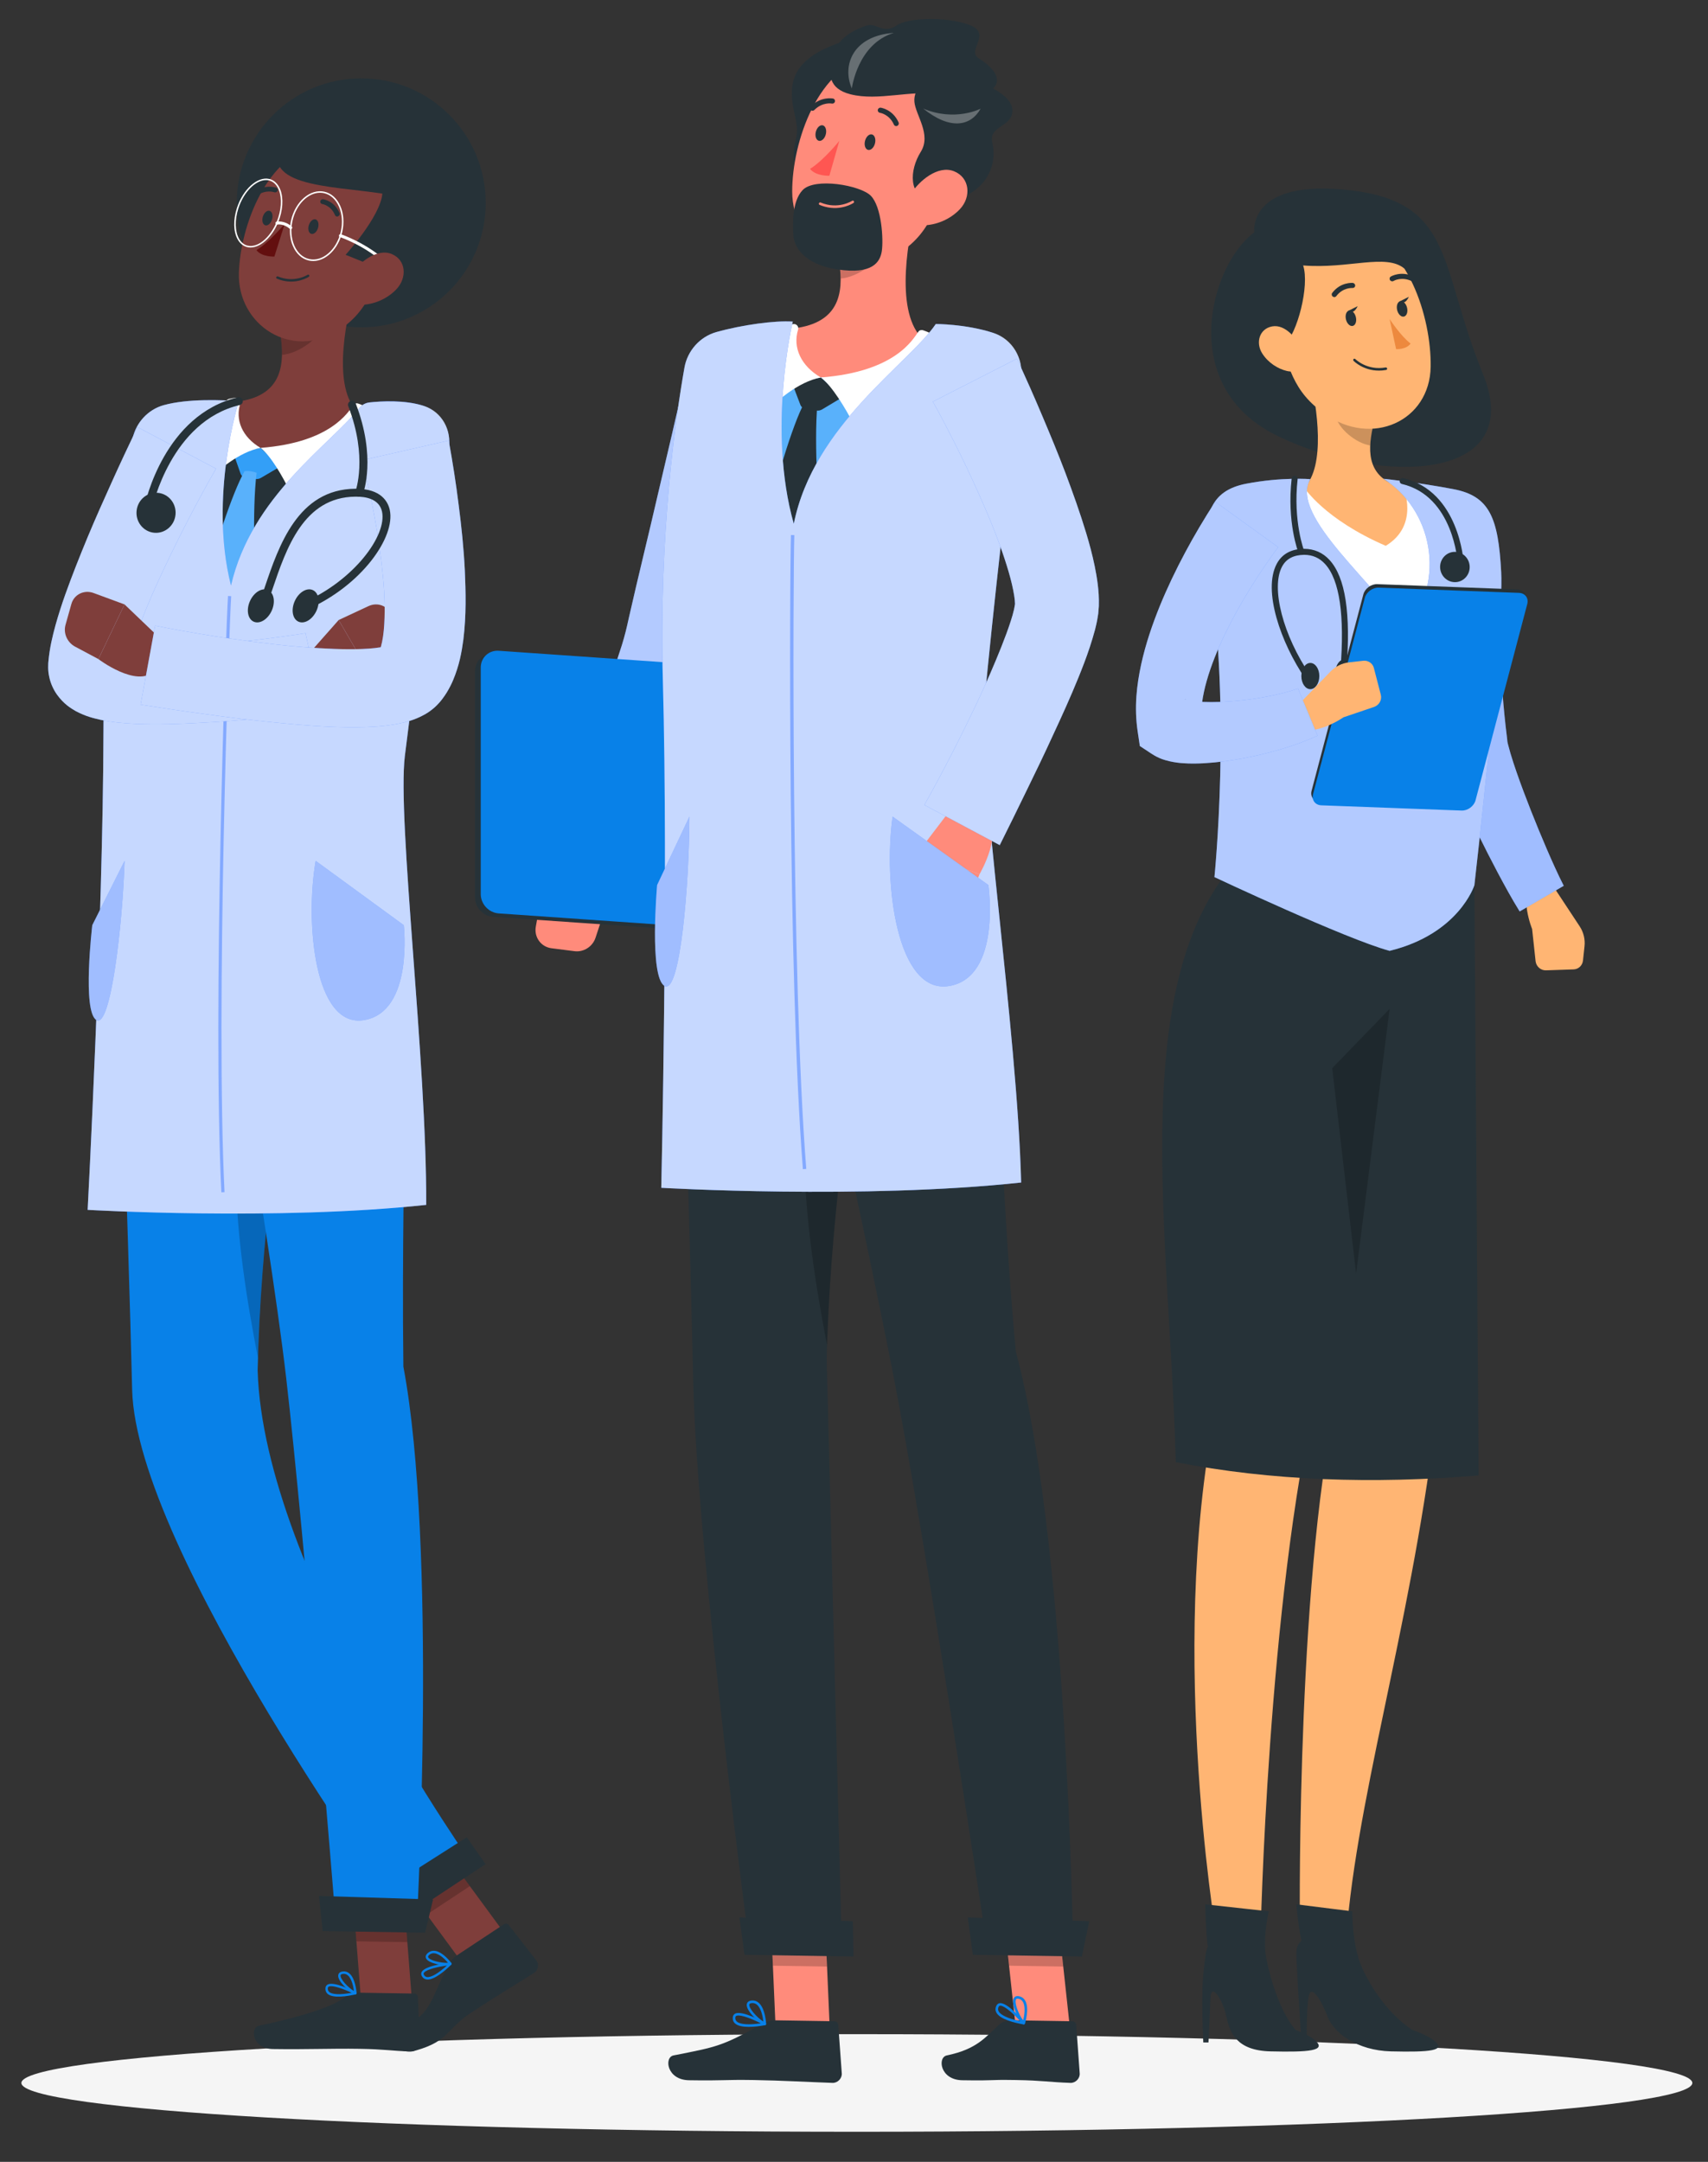 <svg xmlns="http://www.w3.org/2000/svg" fill="none" viewBox="168.879 100.963 469.22 593.806" style="max-height: 500px" width="469.22" height="593.806">
<rect x="168.879" y="100.963" width="469.22" height="593.806" fill="#333333" stroke="none"/>
<path fill="#F5F5F5" d="M404.276 686.503C531.036 686.503 633.796 680.502 633.796 673.1C633.796 665.697 531.036 659.696 404.276 659.696C277.516 659.696 174.756 665.697 174.756 673.1C174.756 680.502 277.516 686.503 404.276 686.503Z"/>
<path fill="#263238" d="M268.117 190.88C287.004 190.88 302.315 175.568 302.315 156.681C302.315 137.794 287.004 122.483 268.117 122.483C249.23 122.483 233.918 137.794 233.918 156.681C233.918 175.568 249.23 190.88 268.117 190.88Z"/>
<path fill="#7F3E3B" d="M307.138 631.535L295.307 639.356L276.343 613.534L288.172 605.712L307.138 631.535Z"/>
<path fill="#263238" d="M294.34 638.084L307.244 629.554C307.728 629.234 308.313 629.318 308.655 629.755L316.248 639.477C317.036 640.484 316.726 642.138 315.602 642.855C310.907 645.848 304.044 650.001 298.194 653.869C291.353 658.392 292.343 661.532 283.154 664.17C277.598 665.764 275.355 660.399 277.618 659.205C287.918 653.772 286.436 651.517 291.956 640.955C292.555 639.805 293.321 638.757 294.34 638.084Z"/>
<path fill="black" d="M276.35 613.539L286.124 626.851L297.959 619.027L288.186 605.715L276.35 613.539Z" opacity="0.2"/>
<path fill="#263238" d="M278.031 214.915C260.203 210.953 242.004 210.574 223.469 212.267C217.185 212.842 211.758 217.426 210.239 223.598C206.014 240.759 198.7 279.447 199.853 338.369C199.853 338.376 274.657 339.582 274.657 339.582C276.185 329.061 274.975 280.326 287.653 231.139C289.561 223.733 285.297 216.528 278.031 214.915Z"/>
<path fill="#339FF7" d="M232.998 225.448L234.956 231.036C235.152 231.595 235.637 231.996 236.226 232.087L239.067 232.522C239.576 232.599 240.1 232.497 240.553 232.232L245.97 229.047L240.455 223.985L232.998 225.448Z"/>
<path fill="#59B1FB" d="M239.378 230.825C237.341 230.099 236.07 230.389 236.07 230.389C232.727 236.129 227.283 252.916 225.75 260.4C230.303 275.734 232.362 277.404 232.362 277.404L238.994 259.818C238.994 259.818 238.07 241.289 239.378 230.825Z"/>
<path fill="#7F3E3B" d="M267.038 177.543C264.013 187.608 260.136 206.171 266.584 213.517C260.489 218.621 252.606 224.457 240.46 223.98C228.312 223.503 231.266 215.32 234.905 211.156C246.545 209.284 247.101 200.812 245.919 192.73L267.038 177.543Z"/>
<path fill="white" d="M269.781 212.927C268.89 212.403 267.903 212.02 267.237 211.794C266.794 211.637 266.296 211.776 266.01 212.161C264.582 214.027 259.889 222.504 240.453 223.985C243.332 226.147 246.737 232.321 248.173 235.251C254.255 232.861 270.232 225.484 270.315 213.87C270.305 213.485 270.117 213.118 269.781 212.927Z"/>
<path fill="white" d="M234.949 211.637C235.208 210.87 234.629 210.12 233.838 210.189C233.031 210.259 232.218 210.434 231.828 210.521C231.669 210.557 231.543 210.626 231.398 210.713C229.768 211.916 220.335 222.599 226.546 232.645C228.527 230.29 234.588 225.088 240.455 223.985C235.429 221.019 233.38 216.258 234.949 211.637Z"/>
<path fill="black" d="M258.428 183.742L245.928 192.723C246.214 194.636 246.392 196.569 246.338 198.43C250.743 198.124 257.189 193.794 258.108 189.272C258.567 187.018 258.692 184.827 258.428 183.742Z" opacity="0.2"/>
<path fill="#7F3E3B" d="M276.934 164.742C272.474 178.143 270.532 186.177 261.903 191.685C248.924 199.971 234.068 190.179 234.506 175.934C234.901 163.112 242.127 143.351 256.678 140.78C271.014 138.246 281.394 151.341 276.934 164.742Z"/>
<path fill="#263238" d="M271.8 174.168L263.822 170.952C263.822 170.952 273.367 160.486 273.919 154.145C259.124 151.872 238.514 152.318 247.06 138.513C252.821 129.207 259.57 129.219 272.08 133.482C292.574 140.463 289.862 158.363 285.245 168.564C280.627 178.763 271.8 174.168 271.8 174.168Z"/>
<path fill="white" d="M275.492 174.11C275.388 174.11 275.285 174.073 275.206 173.995C269.454 168.481 262.348 166.112 262.277 166.088C262.06 166.017 261.941 165.784 262.012 165.567C262.083 165.347 262.316 165.231 262.534 165.302C262.607 165.326 269.884 167.749 275.777 173.399C275.941 173.557 275.946 173.819 275.789 173.982C275.709 174.068 275.602 174.11 275.492 174.11Z"/>
<path fill="#263238" d="M246.314 177.975C250.457 179.081 253.558 177.095 253.701 177.002C253.857 176.898 253.908 176.694 253.812 176.542C253.717 176.392 253.511 176.353 253.354 176.455C253.319 176.478 249.705 178.777 245.227 176.892C245.06 176.822 244.861 176.901 244.782 177.071C244.703 177.239 244.773 177.433 244.939 177.503C245.408 177.7 245.867 177.855 246.314 177.975Z"/>
<path fill="#7F3E3B" d="M277.693 180.504C275.007 183.263 271.362 184.597 268.277 184.681C263.637 184.807 262.685 180.399 265.119 176.62C267.31 173.218 272.363 169.052 276.469 170.727C280.515 172.378 280.764 177.349 277.693 180.504Z"/>
<path fill="#0881E8" d="M239.658 477.325C241.268 406.925 258.938 339.315 258.938 339.315L200.588 338.374C200.588 338.374 204.161 440.052 205.179 482.64C206.234 526.923 279.419 627.473 279.419 627.473L299.452 614.216C299.452 614.216 241.218 532.882 239.658 477.325Z"/>
<path fill="black" d="M245.041 378.051C227.699 400.828 233.857 443.678 239.74 473.955C240.885 436.318 246.461 399.782 251.312 374.283L245.041 378.051Z" opacity="0.2"/>
<path fill="#263238" d="M278.449 628.739L302.269 612.992L297.114 605.616L272.059 621.572L278.449 628.739Z"/>
<path fill="#263238" d="M256.271 163.487C255.975 164.594 255.157 165.365 254.444 165.211C253.731 165.058 253.394 164.036 253.69 162.931C253.986 161.827 254.805 161.054 255.518 161.207C256.229 161.361 256.567 162.381 256.271 163.487Z"/>
<path fill="#263238" d="M243.638 161.139C243.342 162.246 242.524 163.017 241.813 162.862C241.1 162.708 240.763 161.686 241.059 160.582C241.355 159.477 242.173 158.704 242.886 158.859C243.6 159.015 243.934 160.033 243.638 161.139Z"/>
<path fill="#630F0F" d="M247.097 162.438C247.097 162.438 242.887 167.498 239.325 169.665C240.754 171.583 244.257 171.445 244.257 171.445L247.097 162.438Z"/>
<path fill="#263238" d="M261.443 160.436C261.553 160.444 261.668 160.425 261.776 160.375C262.115 160.219 262.28 159.825 262.145 159.492C260.776 156.165 257.778 155.703 257.651 155.685C257.29 155.633 256.942 155.887 256.871 156.249C256.8 156.612 257.033 156.946 257.39 157C257.489 157.014 259.821 157.401 260.912 160.054C261.006 160.281 261.213 160.418 261.443 160.436Z"/>
<path fill="#263238" d="M238.817 154.763C239.015 154.836 239.253 154.812 239.447 154.676C241.917 152.955 244.143 153.738 244.237 153.774C244.575 153.896 244.97 153.723 245.115 153.384C245.261 153.044 245.107 152.667 244.771 152.54C244.648 152.496 241.807 151.459 238.713 153.615C238.404 153.83 238.318 154.242 238.521 154.535C238.595 154.644 238.698 154.72 238.817 154.763Z"/>
<path fill="#0881E8" d="M292.864 640.581C292.941 640.483 292.962 640.347 292.914 640.232C292.86 640.103 292.731 640.027 292.592 640.041C291.889 640.117 285.69 640.842 284.731 642.596C284.547 642.934 284.54 643.3 284.715 643.65C285.006 644.239 285.457 644.583 286.056 644.672C288.04 644.968 291.153 642.258 292.833 640.617C292.844 640.605 292.854 640.594 292.864 640.581ZM285.373 642.793C286.082 641.893 289.248 641.176 291.659 640.833C289.306 642.997 287.289 644.171 286.177 644.005C285.786 643.946 285.498 643.723 285.3 643.322C285.224 643.167 285.223 643.042 285.299 642.905C285.32 642.869 285.344 642.832 285.373 642.793Z"/>
<path fill="#0881E8" d="M292.864 640.581C292.883 640.555 292.901 640.528 292.914 640.497C292.961 640.386 292.946 640.259 292.878 640.166C292.785 640.038 290.561 637.048 288.317 636.802C287.633 636.728 287.013 636.91 286.475 637.347C285.75 637.936 285.762 638.474 285.899 638.823C286.483 640.311 290.841 641.01 292.652 640.709C292.736 640.694 292.812 640.649 292.864 640.581ZM286.612 638.117C286.67 638.044 286.751 637.962 286.864 637.869C287.262 637.546 287.705 637.417 288.22 637.472C289.694 637.633 291.255 639.268 291.962 640.103C289.981 640.187 286.855 639.44 286.505 638.547C286.484 638.492 286.428 638.351 286.612 638.117Z"/>
<path fill="#7F3E3B" d="M282.014 650.141L268.021 649.922L265.481 617.45L279.474 617.668L282.014 650.141Z"/>
<path fill="#263238" d="M267.412 648.303L282.658 648.542C283.229 648.552 283.653 648.956 283.675 649.517L284.206 662.003C284.261 663.297 283.066 664.505 281.751 664.461C276.267 664.282 274.568 663.832 267.655 663.724C259.572 663.596 253.3 663.929 243.82 663.78C238.089 663.69 237.541 657.881 240.031 657.367C247.91 655.738 260.133 652.643 263.851 649.341C264.828 648.476 266.207 648.284 267.412 648.303Z"/>
<path fill="black" d="M265.484 617.458L266.791 634.197L280.79 634.417L279.482 617.678L265.484 617.458Z" opacity="0.2"/>
<path fill="#0881E8" d="M279.696 476.348C278.882 413.218 282.978 364.099 274.657 339.582L225.225 338.785C225.225 338.785 242.596 437.122 247.491 479.388C252.575 523.335 260.94 626.737 260.94 626.737L283.491 627.057C283.491 627.057 288.975 525.612 279.696 476.348Z"/>
<path fill="#263238" d="M257.527 631.386L285.672 631.829L287.849 622.704L256.501 621.729L257.527 631.386Z"/>
<path fill="#0881E8" d="M266.603 648.757C266.719 648.714 266.807 648.609 266.829 648.483C266.854 648.34 266.787 648.204 266.666 648.141C266.047 647.824 260.57 645.079 258.859 646.08C258.529 646.274 258.331 646.586 258.289 646.987C258.22 647.656 258.409 648.2 258.854 648.604C260.33 649.941 264.315 649.283 266.559 648.772C266.575 648.767 266.59 648.762 266.603 648.757ZM259.281 646.6C260.335 646.204 263.317 647.305 265.481 648.321C262.408 648.918 260.133 648.84 259.305 648.088C259.014 647.824 258.894 647.475 258.943 647.019C258.961 646.843 259.027 646.734 259.161 646.657C259.197 646.634 259.237 646.616 259.281 646.6Z"/>
<path fill="#0881E8" d="M266.603 648.757C266.633 648.746 266.662 648.73 266.689 648.71C266.786 648.639 266.841 648.521 266.835 648.403C266.825 648.241 266.568 644.436 264.852 643C264.328 642.562 263.723 642.384 263.051 642.472C262.147 642.588 261.872 643.062 261.801 643.44C261.498 645.049 264.716 648.028 266.364 648.752C266.439 648.786 266.526 648.786 266.603 648.757ZM262.758 643.214C262.844 643.182 262.954 643.154 263.094 643.136C263.592 643.072 264.024 643.201 264.417 643.529C265.544 644.472 265.968 646.741 266.112 647.85C264.438 646.844 262.262 644.495 262.443 643.529C262.456 643.469 262.483 643.317 262.758 643.214Z"/>
<path fill="#407BFF" d="M267.631 212.998C259.463 223.215 238 237.235 232.337 261.783C226.15 237.366 234.497 211.158 234.497 211.158C229.932 210.82 220.475 210.406 213.83 212.254C209.531 213.451 206.209 217.078 205.307 221.423C202.684 234.063 197.396 264.248 197.299 302.477C197.169 353.83 192.958 433.278 192.958 433.278C192.958 433.278 244.96 436.333 285.963 431.914C286.151 392.673 277.978 326.039 280.099 308.626C282.829 286.222 289.06 242.509 292.15 224.313C293.065 218.928 290.032 213.943 284.959 212.343C279.876 210.742 273.497 211.15 270.416 211.488C269.323 211.609 268.32 212.136 267.631 212.998Z"/>
<path fill="white" d="M267.623 213.008C259.449 223.223 237.998 237.244 232.337 261.783C226.15 237.366 234.497 211.158 234.497 211.158C229.932 210.82 220.475 210.406 213.83 212.254C209.531 213.451 206.209 217.078 205.307 221.423C202.684 234.063 197.396 264.248 197.299 302.477C197.169 353.83 192.958 433.278 192.958 433.278C192.958 433.278 244.96 436.333 285.963 431.914C286.151 392.673 277.978 326.039 280.099 308.626C282.829 286.217 289.061 242.489 292.153 224.302C293.036 219.108 290.305 214.109 285.439 212.499C280.232 210.775 273.603 211.165 270.437 211.496C269.331 211.612 268.317 212.14 267.623 213.008Z" opacity="0.7"/>
<path fill="#407BFF" d="M229.69 428.456C227.232 378.51 230.922 273.999 231.52 264.661L232.39 264.718C231.792 274.049 228.105 378.499 230.561 428.413L229.69 428.456Z" opacity="0.5"/>
<path fill="#407BFF" d="M228.216 229.697C223.059 238.725 218.114 248.253 213.688 257.693C211.458 262.419 209.365 267.178 207.572 271.887C206.669 274.235 205.849 276.565 205.164 278.797C204.483 280.988 203.948 283.232 203.784 284.61L203.762 284.746C203.77 284.672 203.799 284.267 203.791 284.041C203.775 283.519 203.713 282.97 203.594 282.366C203.45 281.779 203.275 281.237 203.045 280.719C202.779 280.174 202.562 279.781 202.289 279.393C201.189 277.909 200.46 277.606 200.188 277.433C199.667 277.207 200.304 277.53 201.055 277.665C202.646 278.022 204.968 278.266 207.308 278.384C212.064 278.624 217.226 278.507 222.381 278.232C227.551 277.914 232.779 277.441 238.012 276.879C240.628 276.594 243.243 276.246 245.855 275.899L249.767 275.352L251.709 275.051L252.671 274.898L253.145 274.82L253.376 274.781L253.484 274.762L253.536 274.754C253.606 274.744 253.496 274.759 253.292 274.791L252.813 274.885L257.511 296.447L256.969 296.549L256.664 296.596L256.589 296.606L256.447 296.622L256.177 296.653L255.65 296.712L254.607 296.829L252.538 297.052L248.42 297.495L240.179 298.288C234.679 298.81 229.155 299.243 223.553 299.521C217.939 299.825 212.303 300.049 206.28 299.795C203.238 299.643 200.165 299.436 196.475 298.672C194.598 298.229 192.607 297.819 189.711 296.3C188.27 295.467 186.42 294.356 184.539 291.766C183.642 290.506 182.793 288.773 182.421 286.963C182.207 286.032 182.117 285.149 182.112 284.287C182.104 283.892 182.12 283.318 182.139 283.075L182.173 282.708C182.541 278.714 183.315 275.698 184.119 272.711C184.939 269.763 185.848 266.98 186.806 264.265C188.742 258.851 190.818 253.656 192.947 248.513C195.086 243.38 197.342 238.342 199.614 233.32C201.883 228.269 204.195 223.375 206.632 218.267L228.216 229.697Z"/>
<g opacity="0.7">
<path fill="white" d="M228.216 229.697C223.059 238.725 218.114 248.253 213.688 257.693C211.458 262.419 209.365 267.178 207.572 271.887C206.669 274.235 205.849 276.565 205.164 278.797C204.483 280.988 203.948 283.232 203.784 284.61L203.762 284.746C203.77 284.672 203.799 284.267 203.791 284.041C203.775 283.519 203.713 282.97 203.594 282.366C203.45 281.779 203.275 281.237 203.045 280.719C202.779 280.174 202.562 279.781 202.289 279.393C201.189 277.909 200.46 277.606 200.188 277.433C199.667 277.207 200.304 277.53 201.055 277.665C202.646 278.022 204.968 278.266 207.308 278.384C212.064 278.624 217.226 278.507 222.381 278.232C227.551 277.914 232.779 277.441 238.012 276.879C240.628 276.594 243.243 276.246 245.855 275.899L249.767 275.352L251.709 275.051L252.671 274.898L253.145 274.82L253.376 274.781L253.484 274.762L253.536 274.754C253.606 274.744 253.496 274.759 253.292 274.791L252.813 274.885L257.511 296.447L256.969 296.549L256.664 296.596L256.589 296.606L256.447 296.622L256.177 296.653L255.65 296.712L254.607 296.829L252.538 297.052L248.42 297.495L240.179 298.288C234.679 298.81 229.155 299.243 223.553 299.521C217.939 299.825 212.303 300.049 206.28 299.795C203.238 299.643 200.165 299.436 196.475 298.672C194.598 298.229 192.607 297.819 189.711 296.3C188.27 295.467 186.42 294.356 184.539 291.766C183.642 290.506 182.793 288.773 182.421 286.963C182.207 286.032 182.117 285.149 182.112 284.287C182.104 283.892 182.12 283.318 182.139 283.075L182.173 282.708C182.541 278.714 183.315 275.698 184.119 272.711C184.939 269.763 185.848 266.98 186.806 264.265C188.742 258.851 190.818 253.656 192.947 248.513C195.086 243.38 197.342 238.342 199.614 233.32C201.883 228.269 204.195 223.375 206.632 218.267L228.216 229.697Z"/>
</g>
<path fill="#7F3E3B" d="M213.648 277.081L203.092 266.982L195.912 281.997C195.912 281.997 206.494 290.032 211.269 285.276L213.648 277.081Z"/>
<path fill="#7F3E3B" d="M252.245 282.209L261.915 271.267L270.302 285.668C270.302 285.668 260.434 294.55 255.29 290.194L252.245 282.209Z"/>
<path fill="#7F3E3B" d="M276.44 269.958L278.519 275.564C279.347 277.796 278.443 280.411 276.382 281.741L270.301 285.668L261.915 271.267L270.109 267.448C272.636 266.271 275.491 267.403 276.44 269.958Z"/>
<path fill="#7F3E3B" d="M188.488 266.862L186.874 272.611C186.232 274.899 187.351 277.429 189.518 278.585L195.912 281.997L203.092 266.982L194.597 263.85C191.979 262.883 189.222 264.243 188.488 266.862Z"/>
<path fill="#407BFF" d="M292.154 221.964C292.737 225.099 293.186 227.905 293.655 230.862C294.108 233.786 294.517 236.715 294.884 239.656C295.646 245.538 296.265 251.468 296.574 257.549C296.838 263.651 297.004 269.825 296.175 276.636C295.706 280.069 295.098 283.654 293.314 287.881C292.874 288.924 292.292 290.048 291.614 291.172C291.231 291.759 290.888 292.314 290.421 292.911L290.083 293.347C289.945 293.517 289.921 293.567 289.64 293.883C289.192 294.387 288.668 294.93 288.205 295.331C286.283 296.989 284.776 297.654 283.414 298.254C282.036 298.832 280.938 299.125 279.829 299.418C275.632 300.374 272.371 300.558 269.112 300.684C265.891 300.784 262.82 300.721 259.791 300.595C253.748 300.341 247.894 299.761 242.076 299.174C236.261 298.572 230.504 297.848 224.768 297.041C219 296.286 213.369 295.422 207.509 294.515L211.495 272.81C216.818 273.91 222.409 274.84 227.881 275.734C233.389 276.57 238.898 277.322 244.379 277.948C249.854 278.583 255.328 278.991 260.637 279.201C263.284 279.295 265.899 279.321 268.356 279.225C270.765 279.136 273.204 278.892 274.536 278.509C274.795 278.425 275.071 278.336 274.994 278.344C274.929 278.381 274.712 278.399 273.85 279.102C273.656 279.272 273.362 279.54 273.163 279.793C273.013 279.987 273.084 279.885 273.056 279.916L273.04 279.929C273.021 279.974 273.029 279.908 273.043 279.906C273.077 279.802 273.163 279.667 273.257 279.393C273.671 278.368 274.109 276.305 274.311 274.109C274.733 269.616 274.589 264.382 274.069 259.157C273.564 253.906 272.79 248.55 271.829 243.201C271.331 240.528 270.791 237.855 270.212 235.193C269.648 232.565 268.996 229.797 268.346 227.386L292.154 221.964Z"/>
<g opacity="0.7">
<path fill="white" d="M292.154 221.964C292.737 225.099 293.186 227.905 293.655 230.862C294.108 233.786 294.517 236.715 294.884 239.656C295.646 245.538 296.265 251.468 296.574 257.549C296.838 263.651 297.004 269.825 296.175 276.636C295.706 280.069 295.098 283.654 293.314 287.881C292.874 288.924 292.292 290.048 291.614 291.172C291.231 291.759 290.888 292.314 290.421 292.911L290.083 293.347C289.945 293.517 289.921 293.567 289.64 293.883C289.192 294.387 288.668 294.93 288.205 295.331C286.283 296.989 284.776 297.654 283.414 298.254C282.036 298.832 280.938 299.125 279.829 299.418C275.632 300.374 272.371 300.558 269.112 300.684C265.891 300.784 262.82 300.721 259.791 300.595C253.748 300.341 247.894 299.761 242.076 299.174C236.261 298.572 230.504 297.848 224.768 297.041C219 296.286 213.369 295.422 207.509 294.515L211.495 272.81C216.818 273.91 222.409 274.84 227.881 275.734C233.389 276.57 238.898 277.322 244.379 277.948C249.854 278.583 255.328 278.991 260.637 279.201C263.284 279.295 265.899 279.321 268.356 279.225C270.765 279.136 273.204 278.892 274.536 278.509C274.795 278.425 275.071 278.336 274.994 278.344C274.929 278.381 274.712 278.399 273.85 279.102C273.656 279.272 273.362 279.54 273.163 279.793C273.013 279.987 273.084 279.885 273.056 279.916L273.04 279.929C273.021 279.974 273.029 279.908 273.043 279.906C273.077 279.802 273.163 279.667 273.257 279.393C273.671 278.368 274.109 276.305 274.311 274.109C274.733 269.616 274.589 264.382 274.069 259.157C273.564 253.906 272.79 248.55 271.829 243.201C271.331 240.528 270.791 237.855 270.212 235.193C269.648 232.565 268.996 229.797 268.346 227.386L292.154 221.964Z"/>
</g>
<path fill="#407BFF" d="M255.596 337.408L279.807 355.085C279.807 355.085 282.553 378.827 268.927 381.153C255.3 383.478 252.662 354.511 255.596 337.408Z"/>
<path fill="white" d="M255.596 337.408L279.807 355.085C279.807 355.085 282.553 378.827 268.927 381.153C255.3 383.478 252.662 354.511 255.596 337.408Z" opacity="0.5"/>
<path fill="#407BFF" d="M203.11 337.408L194.229 355.085C194.229 355.085 191.404 378.827 195.375 381.153C199.347 383.478 202.576 354.511 203.11 337.408Z"/>
<path fill="white" d="M203.11 337.408L194.229 355.085C194.229 355.085 191.404 378.827 195.375 381.153C199.347 383.478 202.576 354.511 203.11 337.408Z" opacity="0.5"/>
<path fill="white" d="M237.711 168.942C237.417 168.942 237.127 168.909 236.841 168.845C235.743 168.594 234.828 167.868 234.192 166.752C232.988 164.631 232.9 161.403 233.959 158.115C235.619 152.962 239.602 149.37 242.839 150.116C243.937 150.366 244.852 151.092 245.488 152.208C246.693 154.328 246.78 157.557 245.721 160.845C244.207 165.543 240.761 168.942 237.711 168.942ZM241.951 150.431C239.084 150.431 235.811 153.714 234.352 158.241C233.343 161.374 233.419 164.555 234.551 166.547C235.129 167.561 235.952 168.216 236.932 168.441C239.972 169.146 243.73 165.669 245.326 160.719C246.335 157.585 246.259 154.404 245.127 152.413C244.55 151.398 243.727 150.745 242.747 150.52C242.486 150.46 242.22 150.431 241.951 150.431Z"/>
<path fill="white" d="M254.928 172.658C254.525 172.658 254.122 172.614 253.721 172.524C251.831 172.094 250.283 170.7 249.365 168.597C248.454 166.518 248.268 163.987 248.839 161.476C250.023 156.265 254.139 152.753 258.018 153.626C259.908 154.057 261.454 155.45 262.374 157.553C263.285 159.632 263.471 162.163 262.9 164.674C261.839 169.345 258.417 172.658 254.928 172.658ZM256.807 153.903C253.508 153.903 250.262 157.087 249.244 161.566C248.692 163.994 248.868 166.432 249.743 168.431C250.61 170.41 252.054 171.718 253.814 172.118C257.467 172.957 261.364 169.569 262.499 164.581C263.05 162.153 262.873 159.715 261.998 157.716C261.133 155.737 259.687 154.428 257.929 154.029C257.556 153.943 257.18 153.903 256.807 153.903Z"/>
<path fill="white" d="M248.752 163.914C248.653 163.914 248.556 163.88 248.478 163.811C246.806 162.331 245.124 162.632 245.055 162.648C244.825 162.69 244.615 162.546 244.57 162.323C244.525 162.098 244.668 161.883 244.892 161.836C244.977 161.82 247.034 161.426 249.027 163.192C249.198 163.344 249.214 163.604 249.062 163.775C248.978 163.868 248.865 163.914 248.752 163.914Z"/>
<path fill="#263238" d="M253.283 268.376L252.403 266.384C266.18 260.3 275.232 248.01 273.828 241.495C273.086 238.052 269.454 237.324 266.506 237.383C252.292 237.507 247.528 251.579 243.7 262.888C243.207 264.343 242.735 265.742 242.263 267.037L240.215 266.295C240.681 265.011 241.148 263.63 241.637 262.189C245.473 250.858 250.725 235.342 266.487 235.206C266.545 235.204 266.603 235.204 266.661 235.204C273.651 235.204 275.484 238.849 275.957 241.034C277.566 248.503 268.212 261.783 253.283 268.376Z"/>
<path fill="#263238" d="M249.872 266.023C248.78 268.417 249.225 270.963 250.865 271.712C252.506 272.461 254.722 271.128 255.815 268.735C256.906 266.342 256.462 263.795 254.822 263.046C253.179 262.297 250.963 263.63 249.872 266.023Z"/>
<path fill="#263238" d="M237.569 266.023C236.477 268.417 236.922 270.963 238.562 271.712C240.203 272.461 242.418 271.128 243.51 268.735C244.603 266.342 244.157 263.795 242.517 263.046C240.877 262.297 238.66 263.63 237.569 266.023Z"/>
<path fill="#263238" d="M206.399 241.311C206.114 244.338 208.278 247.017 211.232 247.295C214.187 247.574 216.813 245.345 217.097 242.318C217.382 239.291 215.218 236.611 212.264 236.333C209.309 236.055 206.683 238.283 206.399 241.311Z"/>
<path fill="#263238" d="M267.545 237.415C267.415 237.415 267.284 237.391 267.157 237.342C266.595 237.129 266.314 236.501 266.528 235.939C266.561 235.846 269.974 226.517 264.553 212.531C264.336 211.97 264.614 211.341 265.176 211.123C265.737 210.901 266.366 211.182 266.584 211.745C272.33 226.572 268.717 236.311 268.56 236.718C268.394 237.15 267.981 237.415 267.545 237.415Z"/>
<path fill="#263238" d="M209.659 241.256C209.584 241.256 209.51 241.248 209.436 241.231C208.847 241.108 208.469 240.531 208.593 239.943C208.807 238.919 214.06 214.847 234.247 210.097C234.837 209.953 235.419 210.325 235.555 210.907C235.694 211.493 235.33 212.08 234.745 212.217C215.894 216.653 210.773 240.151 210.724 240.389C210.616 240.903 210.163 241.256 209.659 241.256Z"/>
<path fill="#FF8B7B" d="M396.811 657.847L381.937 657.614L380.432 623.081L395.304 623.314L396.811 657.847Z"/>
<path fill="#263238" d="M381.835 655.892L398.056 656.147C398.664 656.157 399.127 656.587 399.169 657.184L400.131 670.462C400.231 671.838 398.997 673.122 397.599 673.077C391.762 672.886 383.357 672.409 376.002 672.293C367.402 672.157 368.227 672.511 358.143 672.352C352.045 672.257 351.273 666.052 353.909 665.533C365.91 663.169 367.116 663.044 378.082 656.998C379.275 656.338 380.553 655.873 381.835 655.892Z"/>
<path fill="black" d="M380.435 623.091L381.209 640.89L396.088 641.125L395.314 623.323L380.435 623.091Z" opacity="0.2"/>
<path fill="#59B1FB" d="M434.045 194.998C414.958 190.786 395.594 190.383 375.936 192.183C369.272 192.793 363.648 197.67 362.228 204.232C358.281 222.483 351.738 263.625 354.844 326.286C354.844 326.294 434.435 327.576 434.435 327.576C435.725 316.388 432.884 264.561 444.796 212.251C446.589 204.376 441.825 196.714 434.045 194.998Z"/>
<path fill="#263238" d="M386.49 206.202L388.751 212.143C388.977 212.738 389.506 213.165 390.135 213.26L393.17 213.723C393.714 213.805 394.27 213.697 394.741 213.414L400.399 210.026L394.372 204.643L386.49 206.202Z"/>
<path fill="#263238" d="M393.446 211.92C391.257 211.147 389.913 211.456 389.913 211.456C386.543 217.56 381.287 235.413 379.895 243.372C385.228 259.679 387.47 261.456 387.47 261.456L393.961 242.755C393.961 242.755 392.39 223.047 393.446 211.92Z"/>
<path fill="#FF8B7B" d="M421.163 155.256C418.267 165.958 414.737 185.702 421.828 193.514C415.508 198.942 407.311 205.147 394.379 204.641C381.446 204.135 384.326 195.432 388.063 191.003C400.382 189.012 400.702 180.001 399.188 171.406L421.163 155.256Z"/>
<path fill="white" d="M425.209 192.885C424.246 192.329 423.183 191.919 422.468 191.679C421.993 191.512 421.467 191.661 421.176 192.068C419.718 194.052 414.997 203.068 394.375 204.643C397.505 206.942 401.325 213.508 402.944 216.624C409.336 214.083 426.091 206.237 425.808 193.884C425.784 193.478 425.575 193.089 425.209 192.885Z"/>
<path fill="white" d="M388.124 191.512C388.374 190.695 387.734 189.898 386.896 189.972C386.041 190.047 385.181 190.233 384.77 190.325C384.602 190.362 384.471 190.436 384.319 190.529C382.624 191.808 372.933 203.168 379.859 213.852C381.891 211.349 388.169 205.815 394.374 204.643C388.935 201.489 386.604 196.426 388.124 191.512Z"/>
<path fill="black" d="M412.203 161.846L399.196 171.398C399.562 173.433 399.812 175.488 399.814 177.467C404.489 177.142 411.207 172.537 412.039 167.729C412.455 165.331 412.518 163.001 412.203 161.846Z" opacity="0.2"/>
<path fill="#263238" d="M394.686 148.697C387.117 151.154 385.957 145.182 387.503 139.317C388.465 135.667 387.143 133.327 386.609 129.316C385.736 122.732 387.384 116.917 399.649 112.644C415.568 107.101 412.048 116.454 412.683 120.321C413.319 124.185 406.697 126.506 407.03 130.478C407.366 134.449 405.785 145.096 394.686 148.697Z"/>
<path fill="#FF8B7B" d="M431.275 141.642C426.959 155.893 425.151 164.437 416.151 170.294C402.612 179.105 386.501 168.693 386.511 153.544C386.52 139.908 393.577 118.893 408.969 116.158C424.134 113.464 435.591 127.39 431.275 141.642Z"/>
<path fill="#263238" d="M426.946 126.912C419.263 125.552 410.172 128.818 402.515 126.86C396.435 125.306 396.493 121.258 397.382 117.174C398.695 111.145 403.707 109.175 406.713 108.055C409.719 106.934 411.285 110.683 415.431 107.824C418.228 105.894 428.9 105.409 435.229 107.824C441.558 110.238 434.319 114.829 437.703 116.942C448.112 123.445 441.453 129.478 426.946 126.912Z"/>
<path fill="white" d="M402.893 125.261C400.168 119.061 403.034 110.793 414.449 109.994C404.442 113.001 402.893 125.261 402.893 125.261Z" opacity="0.3"/>
<path fill="#263238" d="M424.771 156.068C418.34 155.046 418.671 147.732 421.828 142.677C424.823 137.881 420.392 132.585 420.083 128.922C419.774 125.258 423.175 121.503 429.744 121.812C436.312 122.12 446.824 126.318 447.003 131.141C447.183 135.963 440.412 135.384 441.465 140.059C443.808 150.475 434.199 157.566 424.771 156.068Z"/>
<path fill="white" d="M438.268 130.82C435.539 135.686 429.856 136.723 422.495 130.782C431.265 134.469 438.268 130.82 438.268 130.82Z" opacity="0.3"/>
<path fill="#263238" d="M389.364 153.186C386.414 156.309 386.659 162.588 386.83 165.598C387.001 168.607 389.545 173.546 399 174.977C408.457 176.406 410.677 173.043 411.137 169.88C411.596 166.717 411.096 157.703 408.072 154.697C405.207 151.849 392.708 149.647 389.364 153.186Z"/>
<path fill="#FF8B7B" d="M395.521 157.745C399.963 158.921 403.197 156.81 403.346 156.71C403.509 156.6 403.556 156.382 403.45 156.222C403.343 156.062 403.125 156.021 402.96 156.13C402.922 156.154 399.151 158.599 394.331 156.594C394.151 156.521 393.943 156.605 393.863 156.785C393.784 156.964 393.865 157.169 394.043 157.244C394.551 157.454 395.042 157.619 395.521 157.745Z"/>
<path fill="#FF8B7B" d="M432.59 158.405C429.823 161.34 425.987 162.758 422.709 162.847C417.78 162.981 416.626 158.293 419.093 154.273C421.314 150.656 426.556 146.225 430.976 148.007C435.331 149.761 435.754 155.049 432.59 158.405Z"/>
<path fill="#263238" d="M395.979 474.063C397.926 399.195 416.943 327.295 416.943 327.295L354.894 326.294C354.894 326.294 358.354 434.425 359.295 479.717C360.269 526.808 374.997 637.365 374.997 637.365L400.189 637.748C400.189 637.748 397.456 533.146 395.979 474.063Z"/>
<path fill="black" d="M402.036 368.489C383.517 392.712 389.924 438.282 396.08 470.48C397.424 430.455 403.475 391.599 408.72 364.482L402.036 368.489Z" opacity="0.2"/>
<path fill="#263238" d="M373.415 637.902L403.361 638.372L403.158 628.668L372.015 627.631L373.415 637.902Z"/>
<path fill="#263238" d="M409.264 140.308C408.984 141.483 408.138 142.303 407.377 142.14C406.615 141.977 406.222 140.89 406.502 139.714C406.782 138.539 407.627 137.717 408.389 137.882C409.152 138.045 409.544 139.132 409.264 140.308Z"/>
<path fill="#263238" d="M395.755 137.809C395.475 138.985 394.629 139.805 393.868 139.642C393.104 139.478 392.713 138.392 392.993 137.216C393.272 136.04 394.118 135.219 394.88 135.384C395.643 135.547 396.035 136.634 395.755 137.809Z"/>
<path fill="#FF5652" d="M399.45 139.663C399.45 139.663 395.136 145.043 391.417 147.349C392.998 149.388 396.719 149.242 396.719 149.242L399.45 139.663Z"/>
<path fill="#263238" d="M415.024 135.597C415.14 135.607 415.261 135.586 415.376 135.533C415.732 135.368 415.895 134.947 415.74 134.593C414.178 131.055 410.976 130.563 410.84 130.544C410.455 130.489 410.093 130.759 410.03 131.144C409.967 131.529 410.224 131.884 410.606 131.941C410.711 131.957 413.203 132.366 414.45 135.19C414.555 135.431 414.779 135.578 415.024 135.597Z"/>
<path fill="#263238" d="M391.955 131.372C392.178 131.415 392.421 131.349 392.595 131.173C394.828 128.948 397.314 129.392 397.419 129.412C397.797 129.485 398.174 129.236 398.258 128.854C398.342 128.472 398.106 128.104 397.728 128.028C397.59 128.003 394.413 127.397 391.615 130.185C391.335 130.463 391.329 130.911 391.599 131.183C391.699 131.284 391.824 131.346 391.955 131.372Z"/>
<path fill="#0881E8" d="M379.092 657.219C379.218 657.179 379.315 657.071 379.34 656.94C379.369 656.793 379.301 656.645 379.172 656.574C378.513 656.214 372.685 653.088 370.827 654.066C370.468 654.255 370.252 654.577 370.198 654.996C370.109 655.698 370.303 656.278 370.772 656.721C372.331 658.193 376.625 657.674 379.045 657.232C379.062 657.228 379.078 657.224 379.092 657.219ZM371.27 654.632C372.412 654.262 375.591 655.549 377.894 656.712C374.582 657.206 372.14 657.025 371.266 656.199C370.958 655.908 370.837 655.536 370.898 655.059C370.921 654.875 370.994 654.763 371.139 654.687C371.18 654.664 371.223 654.647 371.27 654.632Z"/>
<path fill="#0881E8" d="M379.093 657.22C379.126 657.208 379.156 657.194 379.186 657.174C379.291 657.103 379.352 656.982 379.347 656.857C379.339 656.688 379.142 652.672 377.328 651.087C376.775 650.604 376.128 650.391 375.405 650.452C374.431 650.534 374.126 651.023 374.043 651.416C373.686 653.094 377.082 656.371 378.836 657.203C378.916 657.242 379.009 657.247 379.093 657.22ZM375.077 651.22C375.169 651.189 375.288 651.165 375.44 651.152C375.976 651.107 376.438 651.261 376.854 651.623C378.046 652.664 378.455 655.07 378.586 656.243C376.808 655.112 374.519 652.544 374.732 651.537C374.745 651.476 374.779 651.317 375.077 651.22Z"/>
<path fill="#FF8B7B" d="M462.785 657.847L447.898 657.614L444.157 623.081L459.046 623.314L462.785 657.847Z"/>
<path fill="#263238" d="M447.199 655.892L463.42 656.147C464.026 656.157 464.491 656.587 464.533 657.184L465.495 670.462C465.595 671.838 464.361 673.122 462.962 673.077C457.126 672.886 455.304 672.409 447.949 672.293C439.349 672.157 443.308 672.511 433.222 672.352C427.124 672.257 426.358 666.08 428.989 665.533C437.315 663.801 439.598 660.51 443.446 656.998C444.455 656.076 445.917 655.872 447.199 655.892Z"/>
<path fill="black" d="M444.164 623.091L446.088 640.89L460.981 641.125L459.057 623.323L444.164 623.091Z" opacity="0.2"/>
<path fill="#263238" d="M447.941 472.188C441.767 405.273 444.068 353.651 434.436 327.578L381.843 326.729C381.843 326.729 405.238 432.522 413.991 477.094C423.087 523.438 439.629 632.957 439.629 632.957L463.622 633.298C463.622 633.298 461.94 523.953 447.941 472.188Z"/>
<path fill="#263238" d="M436.146 637.902L466.091 638.372L468.114 628.668L434.745 627.631L436.146 637.902Z"/>
<path fill="#0881E8" d="M450.1 657.019C450.231 657.024 450.357 656.954 450.427 656.838C450.504 656.707 450.491 656.545 450.396 656.432C449.909 655.863 445.579 650.889 443.52 651.181C443.122 651.238 442.81 651.469 442.616 651.849C442.293 652.486 442.272 653.104 442.555 653.686C443.494 655.62 447.655 656.6 450.053 657.013C450.068 657.018 450.084 657.019 450.1 657.019ZM443.735 651.873C444.921 651.912 447.429 654.23 449.164 656.125C445.921 655.459 443.719 654.448 443.192 653.361C443.006 652.98 443.024 652.583 443.244 652.15C443.329 651.983 443.434 651.903 443.596 651.878C443.638 651.873 443.685 651.872 443.735 651.873Z"/>
<path fill="#0881E8" d="M450.101 657.019C450.134 657.021 450.168 657.017 450.202 657.008C450.325 656.975 450.424 656.882 450.461 656.762C450.513 656.597 451.71 652.711 450.571 650.581C450.223 649.931 449.698 649.506 449.006 649.317C448.074 649.061 447.625 649.42 447.411 649.766C446.502 651.24 448.525 655.52 449.866 656.916C449.927 656.98 450.012 657.016 450.101 657.019ZM448.436 649.936C448.534 649.939 448.652 649.957 448.797 649.998C449.31 650.138 449.685 650.444 449.945 650.931C450.692 652.329 450.244 654.758 449.963 655.919C448.703 654.234 447.461 651.007 448.006 650.122C448.04 650.066 448.128 649.926 448.436 649.936Z"/>
<path fill="#FF8B7B" d="M326.405 333.411L317.781 346.063L334.874 351.282C334.874 351.282 341.327 338.922 335.446 334.642L326.405 333.411Z"/>
<path fill="#FF8B7B" d="M320.382 361.422L326.715 362.228C329.236 362.548 331.679 360.981 332.488 358.526L334.873 351.282L317.78 346.063L316.079 355.471C315.555 358.371 317.497 361.055 320.382 361.422Z"/>
<path fill="#407BFF" d="M382.508 209.719C379.222 220.712 376.07 231.765 373.007 242.821C369.898 253.849 366.961 264.993 364.155 275.944C363.604 278.297 362.501 282.351 361.552 285.064C360.586 287.978 359.618 290.779 358.62 293.549C356.628 299.081 354.58 304.518 352.507 309.934L340.269 342.417L318.488 333.678C322.992 323.207 327.211 312.534 331.307 301.905C333.298 296.568 335.256 291.23 337.114 285.931C338.037 283.284 338.94 280.65 339.739 278.095C340.575 275.342 340.943 273.837 341.655 270.583C344.233 259.184 347.011 248.059 349.596 236.815C352.25 225.603 354.863 214.4 357.386 203.15L382.508 209.719Z"/>
<g opacity="0.6">
<path fill="white" d="M382.508 209.719C379.222 220.712 376.07 231.765 373.007 242.821C369.898 253.849 366.961 264.993 364.155 275.944C363.604 278.297 362.501 282.351 361.552 285.064C360.586 287.978 359.618 290.779 358.62 293.549C356.628 299.081 354.58 304.518 352.507 309.934L340.269 342.417L318.488 333.678C322.992 323.207 327.211 312.534 331.307 301.905C333.298 296.568 335.256 291.23 337.114 285.931C338.037 283.284 338.94 280.65 339.739 278.095C340.575 275.342 340.943 273.837 341.655 270.583C344.233 259.184 347.011 248.059 349.596 236.815C352.25 225.603 354.863 214.4 357.386 203.15L382.508 209.719Z"/>
</g>
<path fill="#263238" d="M395 359.073L304.326 352.779C301.594 352.59 299.379 350.221 299.379 347.489V285.239C299.379 282.508 301.593 280.448 304.326 280.637L395 286.931C397.731 287.12 399.947 289.489 399.947 292.22V354.469C399.947 357.2 397.733 359.262 395 359.073Z"/>
<path fill="#0881E8" d="M396.569 358.148L305.895 351.854C303.164 351.665 300.95 349.296 300.95 346.565V284.314C300.95 281.583 303.164 279.521 305.895 279.712L396.569 286.006C399.3 286.195 401.516 288.564 401.516 291.295V353.546C401.514 356.277 399.3 358.337 396.569 358.148Z"/>
<path fill="#407BFF" d="M425.954 189.966C418.527 200.946 392.404 217.639 386.945 244.841C379.586 218.875 386.672 189.303 386.672 189.303C381.806 188.944 372.692 190.204 365.685 192.17C361.151 193.443 357.734 197.299 356.914 201.921C354.529 215.362 349.867 247.462 350.984 288.119C352.485 342.73 350.542 427.222 350.542 427.222C350.542 427.222 405.943 430.471 449.407 425.77C448.355 384.039 437.536 313.176 439.236 294.657C441.424 270.832 446.655 224.344 449.362 204.994C450.162 199.266 446.778 193.963 441.333 192.265C433.852 189.93 425.954 189.966 425.954 189.966Z"/>
<path fill="white" d="M425.954 189.966C418.527 200.946 392.404 217.639 386.945 244.841C379.586 218.875 386.672 189.303 386.672 189.303C381.806 188.944 372.692 190.204 365.685 192.17C361.151 193.443 357.734 197.299 356.914 201.921C354.529 215.362 349.867 247.462 350.984 288.119C352.485 342.73 350.542 427.222 350.542 427.222C350.542 427.222 405.943 430.471 449.407 425.77C448.355 384.039 437.536 313.176 439.236 294.657C441.424 270.827 446.657 224.324 449.364 204.982C450.137 199.458 447.072 194.143 441.846 192.43C434.218 189.929 425.954 189.966 425.954 189.966Z" opacity="0.7"/>
<path fill="#FF8B7B" d="M430.451 322.791L421.177 334.975L437.974 341.081C437.974 341.081 445.065 329.075 439.416 324.494L430.451 322.791Z"/>
<path fill="#FF8B7B" d="M422.969 350.449L429.25 351.584C431.75 352.035 434.273 350.599 435.209 348.19L437.971 341.081L421.174 334.975L418.983 344.281C418.309 347.148 420.107 349.931 422.969 350.449Z"/>
<path fill="#407BFF" d="M448.279 199.473C450.709 204.798 452.964 209.85 455.173 215.101C457.38 220.314 459.558 225.552 461.588 230.911C463.604 236.28 465.556 241.71 467.293 247.443C468.155 250.311 468.954 253.256 469.608 256.437C469.935 258.03 470.228 259.679 470.449 261.455C470.668 263.251 470.821 265.108 470.753 267.456C470.713 268.14 470.66 268.829 470.588 269.508L470.325 271.114C470.14 272.213 469.914 272.993 469.699 273.945C469.241 275.627 468.761 277.201 468.273 278.693C467.285 281.673 466.219 284.421 465.121 287.128C462.928 292.531 460.577 297.683 458.197 302.799C455.849 307.927 453.428 312.979 450.96 317.998C448.523 323.055 446.06 327.995 443.531 333.101L422.821 322.061C428.078 312.706 433.046 302.922 437.637 293.226C439.902 288.359 442.05 283.452 443.966 278.635C444.919 276.232 445.819 273.832 446.544 271.576L447.05 269.928L447.443 268.399C447.506 268.002 447.653 267.453 447.669 267.191L447.732 266.757C447.713 266.749 447.705 266.751 447.714 266.749L447.66 265.837C447.59 265.392 447.583 265.022 447.488 264.518C447.339 263.564 447.124 262.506 446.867 261.408C446.351 259.207 445.649 256.846 444.859 254.462C443.297 249.684 441.358 244.8 439.247 239.96C437.14 235.111 434.91 230.253 432.544 225.447C430.166 220.684 427.682 215.791 425.153 211.283L448.279 199.473Z"/>
<g opacity="0.7">
<path fill="white" d="M448.279 199.473C450.709 204.798 452.964 209.85 455.173 215.101C457.38 220.314 459.558 225.552 461.588 230.911C463.604 236.28 465.556 241.71 467.293 247.443C468.155 250.311 468.954 253.256 469.608 256.437C469.935 258.03 470.228 259.679 470.449 261.455C470.668 263.251 470.821 265.108 470.753 267.456C470.713 268.14 470.66 268.829 470.588 269.508L470.325 271.114C470.14 272.213 469.914 272.993 469.699 273.945C469.241 275.627 468.761 277.201 468.273 278.693C467.285 281.673 466.219 284.421 465.121 287.128C462.928 292.531 460.577 297.683 458.197 302.799C455.849 307.927 453.428 312.979 450.96 317.998C448.523 323.055 446.06 327.995 443.531 333.101L422.821 322.061C428.078 312.706 433.046 302.922 437.637 293.226C439.902 288.359 442.05 283.452 443.966 278.635C444.919 276.232 445.819 273.832 446.544 271.576L447.05 269.928L447.443 268.399C447.506 268.002 447.653 267.453 447.669 267.191L447.732 266.757C447.713 266.749 447.705 266.751 447.714 266.749L447.66 265.837C447.59 265.392 447.583 265.022 447.488 264.518C447.339 263.564 447.124 262.506 446.867 261.408C446.351 259.207 445.649 256.846 444.859 254.462C443.297 249.684 441.358 244.8 439.247 239.96C437.14 235.111 434.91 230.253 432.544 225.447C430.166 220.684 427.682 215.791 425.153 211.283L448.279 199.473Z"/>
</g>
<path fill="#407BFF" d="M414.095 325.266L440.407 344.064C440.407 344.064 444.084 369.314 429.667 371.786C415.251 374.261 411.522 343.455 414.095 325.266Z"/>
<path fill="white" d="M414.095 325.266L440.407 344.064C440.407 344.064 444.084 369.314 429.667 371.786C415.251 374.261 411.522 343.455 414.095 325.266Z" opacity="0.5"/>
<path fill="#407BFF" d="M358.277 325.266L349.398 344.064C349.398 344.064 347.151 369.314 351.45 371.786C355.748 374.261 358.256 343.455 358.277 325.266Z"/>
<path fill="white" d="M358.277 325.266L349.398 344.064C349.398 344.064 347.151 369.314 351.45 371.786C355.748 374.261 358.256 343.455 358.277 325.266Z" opacity="0.5"/>
<path fill="#407BFF" d="M389.452 422.104C385.246 369.031 385.833 257.853 386.171 247.915L387.098 247.947C386.76 257.879 386.174 368.992 390.375 422.031L389.452 422.104Z" opacity="0.5"/>
<path fill="#263238" d="M513.442 164.823C501.553 173.42 491.674 207.169 520.027 220.796C548.379 234.423 588.346 233.325 576.273 203.693C564.199 174.062 568.509 156.624 539.978 153.245C511.45 149.865 513.442 164.823 513.442 164.823Z"/>
<path fill="#FFB573" d="M589.844 342.397L595.57 344.373L602.847 355.407C603.91 357.017 604.382 358.958 604.176 360.871L603.757 364.784C603.612 366.149 602.527 367.184 601.196 367.229L593.581 367.488C592.187 367.535 590.961 366.487 590.743 365.061L589.779 356.122C589.779 356.122 586.083 347.197 589.844 342.397Z"/>
<path fill="#407BFF" d="M580.807 252.531C580.677 256.634 580.643 261.026 580.663 265.289C580.685 269.581 580.774 273.874 580.926 278.158C581.233 286.72 581.83 295.244 582.88 303.579L582.99 304.601C583.003 304.526 582.944 304.274 582.954 304.355C582.97 304.432 582.949 304.432 582.978 304.576L583.054 304.981L583.176 305.493C583.353 306.205 583.58 307.013 583.822 307.849C584.314 309.52 584.895 311.271 585.501 313.026C586.72 316.541 588.071 320.099 589.463 323.635C590.863 327.174 592.314 330.707 593.819 334.194C595.315 337.651 596.897 341.199 598.473 344.268L586.358 351.317C584.08 347.641 582.23 344.21 580.342 340.677C578.478 337.163 576.685 333.636 574.932 330.073C573.185 326.504 571.479 322.916 569.846 319.206C569.029 317.347 568.229 315.464 567.457 313.462C567.068 312.461 566.697 311.422 566.342 310.265L566.075 309.373L565.813 308.36C565.727 308.032 565.638 307.552 565.561 307.152C565.48 306.756 565.399 306.016 565.354 305.461L565.463 306.483C563.686 297.477 562.44 288.514 561.49 279.557C561.018 275.077 560.612 270.601 560.277 266.118C559.946 261.605 559.668 257.215 559.488 252.535H580.807V252.531Z"/>
<path fill="white" d="M580.807 252.531C580.677 256.634 580.643 261.026 580.663 265.289C580.685 269.581 580.774 273.874 580.926 278.158C581.233 286.72 581.83 295.244 582.88 303.579L582.99 304.601C583.003 304.526 582.944 304.274 582.954 304.355C582.97 304.432 582.949 304.432 582.978 304.576L583.054 304.981L583.176 305.493C583.353 306.205 583.58 307.013 583.822 307.849C584.314 309.52 584.895 311.271 585.501 313.026C586.72 316.541 588.071 320.099 589.463 323.635C590.863 327.174 592.314 330.707 593.819 334.194C595.315 337.651 596.897 341.199 598.473 344.268L586.358 351.317C584.08 347.641 582.23 344.21 580.342 340.677C578.478 337.163 576.685 333.636 574.932 330.073C573.185 326.504 571.479 322.916 569.846 319.206C569.029 317.347 568.229 315.464 567.457 313.462C567.068 312.461 566.697 311.422 566.342 310.265L566.075 309.373L565.813 308.36C565.727 308.032 565.638 307.552 565.561 307.152C565.48 306.756 565.399 306.016 565.354 305.461L565.463 306.483C563.686 297.477 562.44 288.514 561.49 279.557C561.018 275.077 560.612 270.601 560.277 266.118C559.946 261.605 559.668 257.215 559.488 252.535H580.807V252.531Z" opacity="0.5"/>
<path fill="#FFB573" d="M570.695 326.753C570.695 326.753 568.808 437.061 564.31 481.711C558.453 539.862 542.746 589.084 539.038 629.295L525.962 627.392C525.962 627.392 525.13 528.915 536.949 481.833C526.226 431.909 525.962 326.755 525.962 326.755L570.695 326.753Z"/>
<path fill="#263238" d="M562.993 661.579C561.481 660.337 559.077 659.311 556.955 658.568H556.96C556.96 658.568 546.24 652.595 540.323 634.627L532.096 632.581C529.411 631.914 526.563 632.971 525.407 635.376C525.241 635.724 525.126 636.073 525.087 636.412C524.896 638.078 525.155 640.604 525.221 642.252C525.464 648.324 526.452 661.974 526.452 661.974H527.872C527.872 661.974 527.726 653.581 528.342 649.582C528.958 645.583 531.89 650.319 533.577 654.843C535.263 659.367 541.733 664.194 550.987 664.419C561.819 664.684 566.197 664.21 562.993 661.579Z"/>
<path fill="#263238" d="M526.826 635.557C525.587 631.349 525.018 624.033 525.018 624.033L540.381 625.955C540.381 625.955 540.28 635.287 543.083 641.55C533.888 639.216 526.826 635.557 526.826 635.557Z"/>
<path fill="#FFB573" d="M559.392 326.753C559.392 326.753 540.95 438.198 530.569 482.985C517.037 541.356 515.167 633.296 515.167 633.296L502.947 632.108C502.947 632.108 488.907 548.303 504.014 482.985C502.886 432.829 512.656 326.753 512.656 326.753H559.392Z"/>
<path fill="#263238" d="M530.364 661.579C529.06 660.337 526.829 659.311 524.833 658.568H524.838C524.838 658.568 518.826 652.595 515.938 634.627L508.056 632.581C505.485 631.914 502.459 632.971 500.895 635.376C500.671 635.724 500.498 636.073 500.401 636.412C499.928 638.078 499.762 640.604 499.55 642.252C498.769 648.324 499.447 661.974 499.447 661.974H500.866C500.866 661.974 501.232 653.848 501.436 649.582C501.636 645.386 504.859 650.319 505.782 654.843C506.707 659.367 508.662 664.194 517.877 664.419C528.666 664.684 533.124 664.21 530.364 661.579Z"/>
<path fill="#263238" d="M500.661 635.557C500.132 631.349 499.972 624.033 499.972 624.033L517.456 625.955C517.456 625.955 515.338 634.263 517.084 640.526C508.282 638.193 500.661 635.557 500.661 635.557Z"/>
<path fill="white" d="M578.459 247.507C579.103 258.214 579.606 288.47 573.849 334.739H511.154C511.222 312.324 513.059 290.865 502.843 248.72C501.239 242.101 505.534 235.751 512.205 234.9C515.743 234.449 519.791 234.045 524.008 233.841C534.083 233.354 542.34 233.033 551.242 233.843C557.128 234.378 563.423 235.327 568.237 236.141C573.844 237.088 578.12 241.86 578.459 247.507Z"/>
<path fill="#FFB573" d="M528.703 204.217C530.755 212.98 533.084 229.035 527.177 234.882C527.177 234.882 532.649 243.566 549.569 250.884C558.909 245.23 554.41 234.884 554.41 234.884C544.549 232.551 544.525 225.301 545.967 218.491L528.703 204.217Z"/>
<path fill="black" d="M535.741 210.042L545.96 218.485C545.612 220.096 545.358 221.731 545.305 223.319C541.551 222.778 536.267 218.681 535.72 214.772C535.448 212.824 535.458 210.951 535.741 210.042Z" opacity="0.2"/>
<path fill="#FFB573" d="M518.846 188.145C522.801 202.397 524.182 208.501 532.789 214.644C545.733 223.885 561.694 216.638 561.911 201.669C562.107 188.195 555.606 167.152 540.779 163.843C526.168 160.585 514.89 173.894 518.846 188.145Z"/>
<path fill="#263238" d="M521.765 195.643C525.24 192.626 528.699 179.456 526.878 173.877C539.325 174.883 549.686 170.501 554.704 174.749C555.239 168.298 549.477 159.517 539.235 159.609C528.989 159.702 504.388 172.048 521.765 195.643Z"/>
<path fill="#263238" d="M538.619 188.622C538.871 189.794 539.694 190.635 540.454 190.499C541.216 190.364 541.629 189.303 541.376 188.13C541.124 186.958 540.301 186.117 539.541 186.253C538.779 186.387 538.367 187.448 538.619 188.622Z"/>
<path fill="#263238" d="M552.685 186.051C552.937 187.223 553.76 188.064 554.52 187.928C555.282 187.792 555.694 186.732 555.442 185.559C555.19 184.387 554.368 183.546 553.607 183.682C552.845 183.818 552.433 184.878 552.685 186.051Z"/>
<path fill="#263238" d="M553.285 183.806L555.908 182.495C555.908 182.495 554.945 184.951 553.285 183.806Z"/>
<path fill="#ED893E" d="M550.629 188.588C550.629 188.588 553.694 193.284 556.394 195.333C555.167 197.052 552.41 196.858 552.41 196.858L550.629 188.588Z"/>
<path fill="#263238" d="M547.688 202.76C548.316 202.76 548.979 202.705 549.679 202.581C549.868 202.547 549.988 202.366 549.948 202.175C549.907 201.986 549.726 201.86 549.53 201.892C544.422 202.806 541.256 199.634 541.225 199.602C541.087 199.46 540.866 199.453 540.73 199.586C540.594 199.719 540.594 199.94 540.732 200.081C540.853 200.204 543.4 202.76 547.688 202.76Z"/>
<path fill="#FFB573" d="M515.632 198.035C517.282 200.637 519.966 202.286 522.427 202.867C526.13 203.74 527.709 200.459 526.451 197.102C525.317 194.081 522.025 189.987 518.417 190.608C514.864 191.221 513.748 195.06 515.632 198.035Z"/>
<path fill="#263238" d="M535.509 182.563C535.693 182.547 535.866 182.458 535.986 182.301C537.832 179.857 540.405 180.068 540.434 180.071C540.816 180.103 541.149 179.825 541.172 179.439C541.193 179.054 540.897 178.714 540.51 178.677C540.376 178.666 537.147 178.399 534.855 181.431C534.627 181.733 534.695 182.173 535.006 182.414C535.156 182.53 535.337 182.579 535.509 182.563Z"/>
<path fill="#263238" d="M557.313 178.235C557.475 178.175 557.61 178.056 557.686 177.888C557.843 177.54 557.685 177.121 557.331 176.951C553.792 175.245 551.06 176.862 550.945 176.934C550.62 177.131 550.528 177.559 550.738 177.893C550.946 178.224 551.38 178.332 551.705 178.138C551.811 178.074 553.949 176.851 556.761 178.208C556.944 178.295 557.143 178.298 557.313 178.235Z"/>
<path fill="#263238" d="M539.217 186.378L541.84 185.066C541.84 185.066 540.88 187.522 539.217 186.378Z"/>
<path fill="#263238" d="M573.849 334.74L575.089 506.236C545.999 508.618 518.145 507.723 491.891 502.578C490.162 438.191 477.581 367.331 511.154 334.74H573.849Z"/>
<path fill="black" d="M541.426 450.793L534.862 394.363L550.629 378.083L541.426 450.793Z" opacity="0.2"/>
<path fill="#407BFF" d="M581.287 258.149C580.498 243.096 578.055 237.203 568.155 235.317C558.255 233.432 548.95 232.47 548.95 232.47C561.916 240.596 566.79 260.011 554.691 274.472C548.022 262.084 522.75 242.675 528.856 232.57C528.856 232.57 520.974 231.941 511.218 233.828C501.462 235.714 498.66 242.412 501.068 257.355C507.222 295.524 502.508 341.88 502.508 341.88C502.508 341.88 538.62 358.884 550.63 362.135C569.723 357.472 573.92 344.113 573.92 344.113C573.92 344.113 582.076 273.203 581.287 258.149Z"/>
<path fill="white" d="M581.287 258.149C580.498 243.096 578.055 237.203 568.155 235.317C558.255 233.432 548.95 232.47 548.95 232.47C561.916 240.596 566.79 260.011 554.691 274.472C548.022 262.084 522.75 242.675 528.856 232.57C528.856 232.57 520.974 231.941 511.218 233.828C501.462 235.714 498.66 242.412 501.068 257.355C507.222 295.524 502.508 341.88 502.508 341.88C502.508 341.88 538.62 358.884 550.63 362.135C569.723 357.472 573.92 344.113 573.92 344.113C573.92 344.113 582.076 273.203 581.287 258.149Z" opacity="0.6"/>
<path fill="#263238" d="M527.481 287.385C520.753 277.571 515.713 263.175 519.623 255.834C521.075 253.104 523.646 251.718 527.183 251.708C529.947 251.733 532.283 252.763 534.124 254.774C538.495 259.55 540.013 269.453 538.766 285.051L537.125 284.919C538.317 270.012 536.899 260.245 532.909 255.887C531.368 254.202 529.491 253.374 527.168 253.355C524.256 253.4 522.238 254.425 521.075 256.608C517.964 262.452 521.373 275.564 528.839 286.453L527.481 287.385Z"/>
<path fill="#263238" d="M528.853 290.258C530.216 290.258 531.322 288.646 531.322 286.657C531.322 284.668 530.216 283.056 528.853 283.056C527.489 283.056 526.383 284.668 526.383 286.657C526.383 288.646 527.489 290.258 528.853 290.258Z"/>
<path fill="#263238" d="M540.671 285.697C540.671 287.686 539.565 289.298 538.202 289.298C536.839 289.298 535.732 287.686 535.732 285.697C535.732 283.708 536.839 282.095 538.202 282.095C539.567 282.095 540.671 283.708 540.671 285.697Z"/>
<path fill="#263238" d="M572.611 256.324C572.826 258.612 571.19 260.638 568.957 260.848C566.723 261.059 564.737 259.374 564.522 257.085C564.307 254.797 565.944 252.771 568.177 252.561C570.412 252.35 572.396 254.035 572.611 256.324Z"/>
<path fill="#263238" d="M526.383 253.377C526.053 253.377 525.742 253.18 525.616 252.855C525.483 252.515 522.379 244.406 523.724 232.386C523.776 231.936 524.175 231.619 524.634 231.66C525.086 231.71 525.411 232.117 525.361 232.57C524.064 244.16 527.12 252.177 527.151 252.257C527.316 252.68 527.107 253.159 526.683 253.322C526.585 253.361 526.483 253.377 526.383 253.377Z"/>
<path fill="#263238" d="M570.146 256.28C569.711 256.28 569.348 255.94 569.324 255.502C569.315 255.321 568.166 237.234 554.025 233.906C553.583 233.802 553.308 233.359 553.412 232.918C553.515 232.476 553.963 232.19 554.402 232.305C569.751 235.917 570.957 255.221 570.967 255.415C570.991 255.869 570.644 256.257 570.189 256.28C570.175 256.28 570.16 256.28 570.146 256.28Z"/>
<path fill="#263238" d="M529.202 318.154L543.413 264.243C543.842 262.619 545.559 261.353 547.249 261.416L585.771 262.855C587.461 262.918 588.485 264.286 588.056 265.91L573.845 319.821C573.417 321.444 571.7 322.711 570.01 322.648L531.487 321.208C529.797 321.145 528.773 319.779 529.202 318.154Z"/>
<path fill="#0881E8" d="M529.596 319.109L543.807 265.198C544.236 263.575 545.953 262.309 547.643 262.372L586.165 263.811C587.855 263.874 588.879 265.242 588.45 266.866L574.239 320.777C573.811 322.4 572.093 323.666 570.403 323.603L531.881 322.164C530.193 322.101 529.169 320.734 529.596 319.109Z"/>
<path fill="#FFB573" d="M524.543 300.918L525.224 294.9L534.407 285.394C535.748 284.007 537.538 283.122 539.451 282.906L543.361 282.461C544.726 282.306 545.971 283.138 546.306 284.429L548.217 291.804C548.567 293.155 547.811 294.578 546.466 295.103L537.952 297.991C537.952 297.991 530.046 303.543 524.543 300.918Z"/>
<path fill="#407BFF" d="M520.026 251.272C519.447 252.017 518.693 253.056 518.032 253.987L516.009 256.907C514.678 258.877 513.384 260.881 512.139 262.907C509.645 266.958 507.346 271.099 505.329 275.287C503.327 279.471 501.599 283.717 500.415 287.878C499.215 292.024 498.631 296.112 498.913 299.473L495.273 293.477C494.244 292.818 494.281 293.053 494.517 293.095C494.763 293.181 495.203 293.304 495.748 293.396C496.82 293.593 498.154 293.714 499.527 293.769C502.299 293.879 505.276 293.756 508.239 293.499C511.208 293.237 514.189 292.822 517.105 292.267C520.011 291.703 522.88 290.996 525.474 290.094L530.846 303.04C527.44 304.61 524.08 305.775 520.697 306.784C517.314 307.777 513.919 308.588 510.465 309.235C507.005 309.874 503.513 310.375 499.797 310.598C497.93 310.702 496.015 310.746 493.861 310.594C492.794 310.524 491.629 310.379 490.298 310.088C488.964 309.748 487.435 309.457 485.061 307.885H485.059L482.014 305.872L481.419 301.889C480.418 295.189 481.163 289.072 482.383 283.428C483.629 277.77 485.442 272.504 487.494 267.432C489.566 262.37 491.898 257.509 494.425 252.784C495.688 250.42 496.998 248.089 498.363 245.782L500.454 242.333C501.19 241.158 501.854 240.103 502.742 238.789L520.026 251.272Z"/>
<path fill="white" d="M520.026 251.272C519.447 252.017 518.693 253.056 518.032 253.987L516.009 256.907C514.678 258.877 513.384 260.881 512.139 262.907C509.645 266.958 507.346 271.099 505.329 275.287C503.327 279.471 501.599 283.717 500.415 287.878C499.215 292.024 498.631 296.112 498.913 299.473L495.273 293.477C494.244 292.818 494.281 293.053 494.517 293.095C494.763 293.181 495.203 293.304 495.748 293.396C496.82 293.593 498.154 293.714 499.527 293.769C502.299 293.879 505.276 293.756 508.239 293.499C511.208 293.237 514.189 292.822 517.105 292.267C520.011 291.703 522.88 290.996 525.474 290.094L530.846 303.04C527.44 304.61 524.08 305.775 520.697 306.784C517.314 307.777 513.919 308.588 510.465 309.235C507.005 309.874 503.513 310.375 499.797 310.598C497.93 310.702 496.015 310.746 493.861 310.594C492.794 310.524 491.629 310.379 490.298 310.088C488.964 309.748 487.435 309.457 485.061 307.885H485.059L482.014 305.872L481.419 301.889C480.418 295.189 481.163 289.072 482.383 283.428C483.629 277.77 485.442 272.504 487.494 267.432C489.566 262.37 491.898 257.509 494.425 252.784C495.688 250.42 496.998 248.089 498.363 245.782L500.454 242.333C501.19 241.158 501.854 240.103 502.742 238.789L520.026 251.272Z" opacity="0.6"/>
</svg>